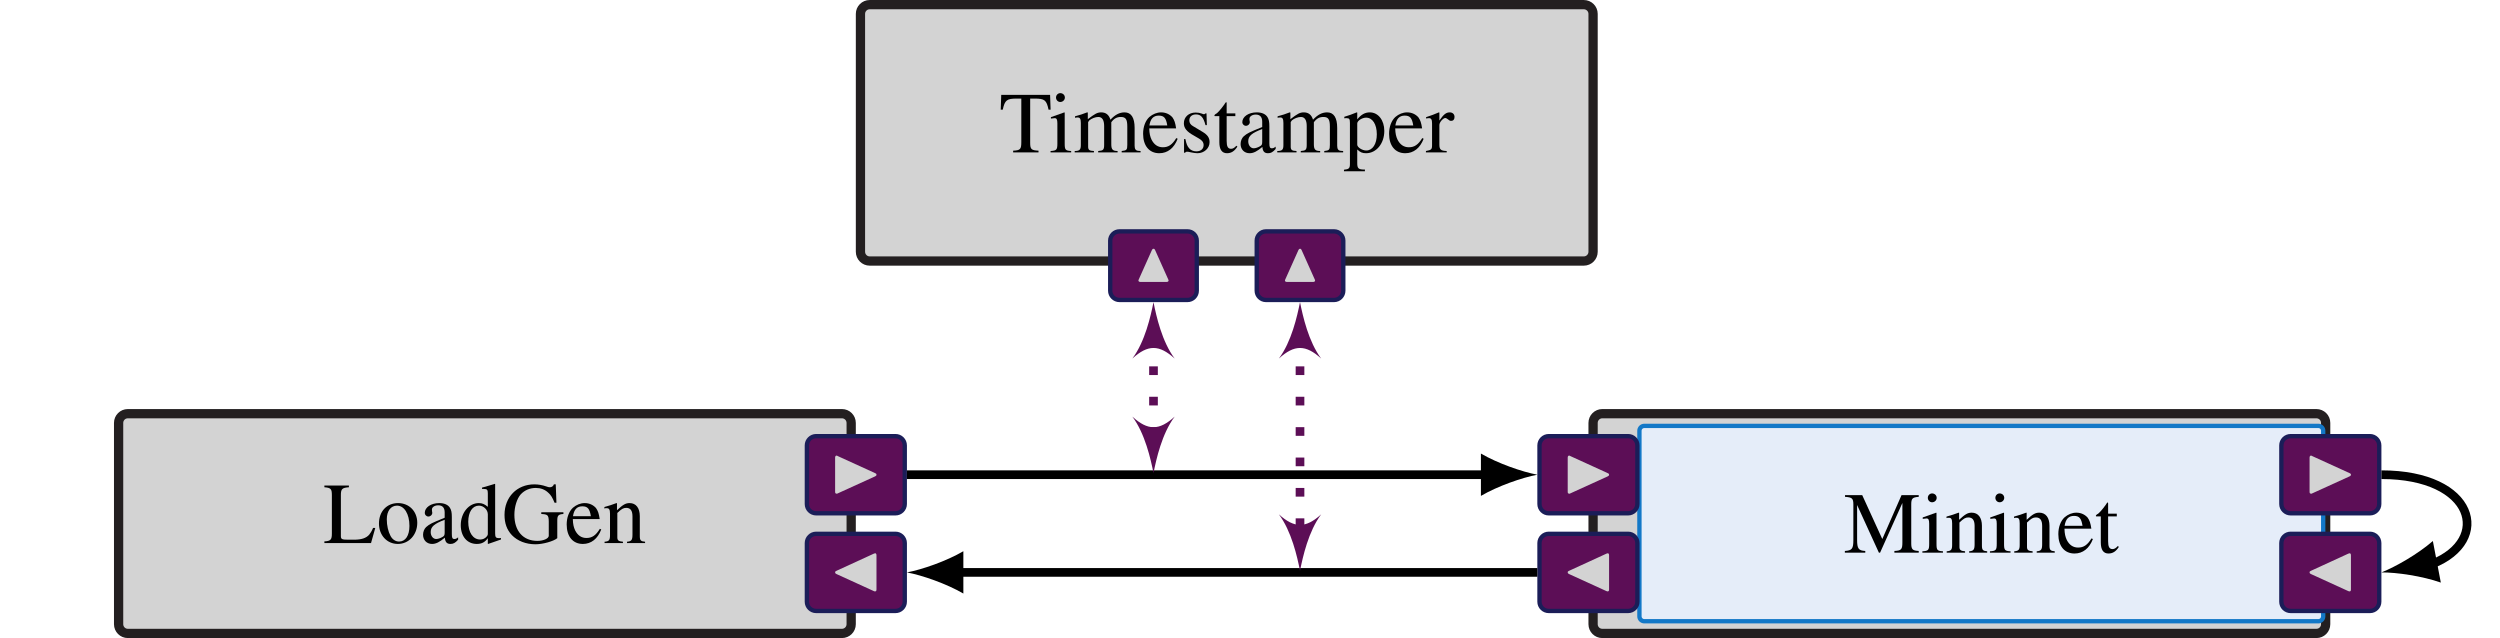 <?xml version="1.0" encoding="UTF-8"?>
<svg xmlns="http://www.w3.org/2000/svg" xmlns:xlink="http://www.w3.org/1999/xlink" width="229.483" height="58.571" viewBox="0 0 229.483 58.571">
<defs>
<g>
<g id="glyph-0-0">
<path d="M 4.562 -1.391 C 4.438 -1.078 4.312 -0.906 4.203 -0.766 C 3.922 -0.453 3.484 -0.312 2.828 -0.312 L 2.281 -0.312 C 1.703 -0.312 1.609 -0.359 1.609 -0.641 L 1.609 -4.406 C 1.609 -4.969 1.719 -5.078 2.344 -5.125 L 2.344 -5.281 L 0.094 -5.281 L 0.094 -5.125 C 0.688 -5.078 0.781 -4.969 0.781 -4.406 L 0.781 -0.875 C 0.781 -0.312 0.672 -0.188 0.094 -0.156 L 0.094 0 L 4.375 0 L 4.766 -1.391 Z M 4.562 -1.391 "/>
</g>
<g id="glyph-0-1">
<path d="M 1.984 -3.672 C 0.953 -3.672 0.234 -2.906 0.234 -1.797 C 0.234 -0.719 0.969 0.078 1.969 0.078 C 2.984 0.078 3.75 -0.766 3.75 -1.859 C 3.75 -2.906 3.016 -3.672 1.984 -3.672 Z M 1.891 -3.438 C 2.562 -3.438 3.031 -2.672 3.031 -1.578 C 3.031 -0.688 2.672 -0.141 2.078 -0.141 C 1.766 -0.141 1.469 -0.328 1.297 -0.656 C 1.078 -1.062 0.953 -1.625 0.953 -2.188 C 0.953 -2.953 1.328 -3.438 1.891 -3.438 Z M 1.891 -3.438 "/>
</g>
<g id="glyph-0-2">
<path d="M 3.516 -0.531 C 3.391 -0.422 3.297 -0.375 3.172 -0.375 C 2.984 -0.375 2.938 -0.484 2.938 -0.844 L 2.938 -2.391 C 2.938 -2.812 2.891 -3.031 2.766 -3.234 C 2.594 -3.516 2.25 -3.672 1.781 -3.672 C 1.031 -3.672 0.453 -3.281 0.453 -2.766 C 0.453 -2.594 0.609 -2.438 0.781 -2.438 C 0.984 -2.438 1.141 -2.594 1.141 -2.766 C 1.141 -2.797 1.141 -2.844 1.125 -2.891 C 1.109 -2.969 1.109 -3.031 1.109 -3.078 C 1.109 -3.297 1.359 -3.469 1.688 -3.469 C 2.078 -3.469 2.281 -3.25 2.281 -2.812 L 2.281 -2.328 C 1.062 -1.828 0.922 -1.766 0.578 -1.469 C 0.406 -1.312 0.297 -1.031 0.297 -0.766 C 0.297 -0.266 0.641 0.078 1.125 0.078 C 1.484 0.078 1.812 -0.094 2.297 -0.5 C 2.328 -0.094 2.484 0.078 2.812 0.078 C 3.078 0.078 3.25 -0.016 3.516 -0.312 Z M 2.281 -0.984 C 2.281 -0.734 2.25 -0.656 2.078 -0.562 C 1.891 -0.453 1.672 -0.375 1.5 -0.375 C 1.219 -0.375 1 -0.656 1 -1 L 1 -1.031 C 1 -1.5 1.328 -1.781 2.281 -2.141 Z M 2.281 -0.984 "/>
</g>
<g id="glyph-0-3">
<path d="M 2.734 0.078 L 3.906 -0.328 L 3.906 -0.469 C 3.766 -0.453 3.75 -0.453 3.734 -0.453 C 3.438 -0.453 3.375 -0.547 3.375 -0.906 L 3.375 -5.422 L 3.344 -5.438 C 2.953 -5.312 2.672 -5.234 2.172 -5.094 L 2.172 -4.969 C 2.234 -4.969 2.281 -4.969 2.344 -4.969 C 2.641 -4.969 2.703 -4.891 2.703 -4.562 L 2.703 -3.328 C 2.406 -3.578 2.188 -3.672 1.875 -3.672 C 0.953 -3.672 0.219 -2.766 0.219 -1.641 C 0.219 -0.609 0.812 0.078 1.688 0.078 C 2.141 0.078 2.438 -0.078 2.703 -0.453 L 2.703 0.062 Z M 2.703 -0.812 C 2.703 -0.75 2.656 -0.656 2.578 -0.578 C 2.438 -0.422 2.234 -0.328 2 -0.328 C 1.344 -0.328 0.906 -0.969 0.906 -1.953 C 0.906 -2.859 1.297 -3.438 1.891 -3.438 C 2.312 -3.438 2.703 -3.062 2.703 -2.641 Z M 2.703 -0.812 "/>
</g>
<g id="glyph-0-4">
<path d="M 5.656 -2.828 L 3.625 -2.828 L 3.625 -2.672 C 3.953 -2.656 4.062 -2.625 4.156 -2.562 C 4.266 -2.5 4.312 -2.312 4.312 -1.969 L 4.312 -0.672 C 4.312 -0.422 3.828 -0.203 3.266 -0.203 C 1.953 -0.203 1.156 -1.109 1.156 -2.594 C 1.156 -3.344 1.391 -4.078 1.734 -4.469 C 2.094 -4.859 2.578 -5.062 3.125 -5.062 C 3.562 -5.062 3.953 -4.922 4.266 -4.625 C 4.516 -4.406 4.641 -4.188 4.844 -3.703 L 5.016 -3.703 L 4.953 -5.391 L 4.781 -5.391 C 4.734 -5.234 4.594 -5.125 4.422 -5.125 C 4.344 -5.125 4.219 -5.141 4.078 -5.203 C 3.719 -5.328 3.344 -5.391 2.984 -5.391 C 1.391 -5.391 0.25 -4.219 0.25 -2.594 C 0.25 -1.812 0.469 -1.219 0.922 -0.734 C 1.453 -0.188 2.219 0.109 3.094 0.109 C 3.781 0.109 4.766 -0.172 5.094 -0.453 L 5.094 -2.062 C 5.094 -2.531 5.188 -2.641 5.656 -2.672 Z M 5.656 -2.828 "/>
</g>
<g id="glyph-0-5">
<path d="M 3.25 -1.312 C 2.875 -0.703 2.531 -0.469 2.016 -0.469 C 1.562 -0.469 1.219 -0.703 0.984 -1.156 C 0.844 -1.453 0.781 -1.719 0.766 -2.203 L 3.234 -2.203 C 3.156 -2.719 3.078 -2.953 2.891 -3.219 C 2.641 -3.5 2.281 -3.672 1.859 -3.672 C 1.469 -3.672 1.094 -3.516 0.781 -3.25 C 0.422 -2.922 0.203 -2.359 0.203 -1.703 C 0.203 -0.609 0.766 0.078 1.688 0.078 C 2.453 0.078 3.047 -0.391 3.375 -1.25 Z M 0.781 -2.469 C 0.875 -3.078 1.141 -3.375 1.641 -3.375 C 2.125 -3.375 2.312 -3.156 2.422 -2.469 Z M 0.781 -2.469 "/>
</g>
<g id="glyph-0-6">
<path d="M 0.125 -3.172 C 0.172 -3.203 0.25 -3.203 0.344 -3.203 C 0.562 -3.203 0.641 -3.078 0.641 -2.688 L 0.641 -0.719 C 0.641 -0.266 0.547 -0.156 0.141 -0.125 L 0.141 0 L 1.828 0 L 1.828 -0.125 C 1.422 -0.156 1.312 -0.25 1.312 -0.531 L 1.312 -2.766 C 1.688 -3.125 1.859 -3.234 2.125 -3.234 C 2.516 -3.234 2.703 -2.984 2.703 -2.453 L 2.703 -0.781 C 2.703 -0.281 2.609 -0.156 2.203 -0.125 L 2.203 0 L 3.859 0 L 3.859 -0.125 C 3.469 -0.156 3.375 -0.25 3.375 -0.641 L 3.375 -2.469 C 3.375 -3.219 3.031 -3.672 2.438 -3.672 C 2.078 -3.672 1.828 -3.531 1.281 -3.016 L 1.281 -3.656 L 1.234 -3.672 C 0.844 -3.516 0.562 -3.438 0.125 -3.312 Z M 0.125 -3.172 "/>
</g>
<g id="glyph-0-7">
<path d="M 0.828 -0.875 C 0.828 -0.297 0.734 -0.188 0.125 -0.156 L 0.125 0 L 2.391 0 C 3.312 0 4.156 -0.266 4.641 -0.703 C 5.156 -1.172 5.453 -1.891 5.453 -2.656 C 5.453 -3.375 5.219 -4 4.781 -4.438 C 4.234 -4.984 3.375 -5.281 2.281 -5.281 L 0.125 -5.281 L 0.125 -5.125 C 0.75 -5.062 0.828 -5 0.828 -4.406 Z M 1.641 -4.672 C 1.641 -4.922 1.734 -4.984 2.062 -4.984 C 2.734 -4.984 3.266 -4.859 3.641 -4.578 C 4.266 -4.156 4.594 -3.469 4.594 -2.609 C 4.594 -1.672 4.266 -1 3.625 -0.625 C 3.219 -0.391 2.75 -0.297 2.062 -0.297 C 1.734 -0.297 1.641 -0.359 1.641 -0.625 Z M 1.641 -4.672 "/>
</g>
<g id="glyph-0-8">
<path d="M 3.812 -0.391 L 3.781 -0.391 C 3.406 -0.391 3.328 -0.484 3.328 -0.859 L 3.328 -3.578 L 2.062 -3.578 L 2.062 -3.453 C 2.562 -3.422 2.656 -3.344 2.656 -2.953 L 2.656 -1.078 C 2.656 -0.859 2.609 -0.734 2.5 -0.656 C 2.281 -0.484 2.047 -0.375 1.797 -0.375 C 1.484 -0.375 1.234 -0.656 1.234 -0.984 L 1.234 -3.578 L 0.078 -3.578 L 0.078 -3.469 C 0.453 -3.453 0.562 -3.328 0.562 -2.969 L 0.562 -0.953 C 0.562 -0.328 0.953 0.078 1.531 0.078 C 1.828 0.078 2.141 -0.047 2.344 -0.266 L 2.688 -0.609 L 2.688 0.062 L 2.719 0.078 C 3.125 -0.094 3.406 -0.172 3.812 -0.281 Z M 3.812 -0.391 "/>
</g>
<g id="glyph-0-9">
<path d="M 2.031 -4.938 L 2.031 -0.953 C 2.031 -0.281 1.938 -0.188 1.281 -0.156 L 1.281 0 L 3.609 0 L 3.609 -0.156 C 2.953 -0.188 2.844 -0.281 2.844 -0.875 L 2.844 -4.938 L 3.266 -4.938 C 4.172 -4.938 4.344 -4.797 4.531 -3.922 L 4.719 -3.922 L 4.672 -5.281 L 0.188 -5.281 L 0.141 -3.922 L 0.328 -3.922 C 0.516 -4.797 0.703 -4.938 1.594 -4.938 Z M 2.031 -4.938 "/>
</g>
<g id="glyph-0-10">
<path d="M 5.375 -4.562 L 5.375 -0.953 C 5.375 -0.297 5.281 -0.188 4.641 -0.156 L 4.641 0 L 6.875 0 L 6.875 -0.156 C 6.297 -0.188 6.188 -0.297 6.188 -0.875 L 6.188 -4.406 C 6.188 -4.969 6.281 -5.078 6.875 -5.125 L 6.875 -5.281 L 5.297 -5.281 L 3.531 -1.25 L 1.688 -5.281 L 0.109 -5.281 L 0.109 -5.125 C 0.766 -5.078 0.875 -4.984 0.875 -4.406 L 0.875 -1.172 C 0.875 -0.344 0.75 -0.203 0.094 -0.156 L 0.094 0 L 1.969 0 L 1.969 -0.156 C 1.359 -0.188 1.219 -0.359 1.219 -1.172 L 1.219 -4.375 L 3.219 0 L 3.328 0 Z M 5.375 -4.562 "/>
</g>
<g id="glyph-0-11">
<path d="M 1.391 -3.672 L 0.156 -3.234 L 0.156 -3.109 L 0.219 -3.109 C 0.312 -3.125 0.422 -3.141 0.5 -3.141 C 0.688 -3.141 0.75 -3.016 0.75 -2.656 L 0.75 -0.812 C 0.75 -0.234 0.672 -0.156 0.125 -0.125 L 0.125 0 L 2.016 0 L 2.016 -0.125 C 1.484 -0.156 1.422 -0.234 1.422 -0.812 L 1.422 -3.641 Z M 1.016 -5.438 C 0.812 -5.438 0.625 -5.266 0.625 -5.031 C 0.625 -4.812 0.797 -4.625 1.016 -4.625 C 1.25 -4.625 1.438 -4.812 1.438 -5.031 C 1.438 -5.266 1.25 -5.438 1.016 -5.438 Z M 1.016 -5.438 "/>
</g>
<g id="glyph-0-12">
<path d="M 2.031 -3.578 L 1.234 -3.578 L 1.234 -4.516 C 1.234 -4.594 1.219 -4.609 1.172 -4.609 C 1.109 -4.547 1.062 -4.469 1.016 -4.391 C 0.703 -3.953 0.359 -3.562 0.234 -3.531 C 0.156 -3.484 0.109 -3.422 0.109 -3.391 C 0.109 -3.359 0.109 -3.344 0.141 -3.328 L 0.562 -3.328 L 0.562 -0.938 C 0.562 -0.266 0.797 0.078 1.266 0.078 C 1.656 0.078 1.953 -0.109 2.219 -0.531 L 2.125 -0.609 C 1.953 -0.422 1.812 -0.328 1.641 -0.328 C 1.344 -0.328 1.234 -0.547 1.234 -1.047 L 1.234 -3.328 L 2.031 -3.328 Z M 2.031 -3.578 "/>
</g>
<g id="glyph-0-13">
<path d="M 0.156 -3.172 C 0.25 -3.203 0.312 -3.203 0.406 -3.203 C 0.609 -3.203 0.688 -3.078 0.688 -2.688 L 0.688 -0.672 C 0.688 -0.25 0.578 -0.125 0.125 -0.125 L 0.125 0 L 1.891 0 L 1.891 -0.125 C 1.469 -0.141 1.359 -0.219 1.359 -0.531 L 1.359 -2.781 C 1.359 -2.797 1.422 -2.875 1.469 -2.938 C 1.672 -3.109 2.016 -3.25 2.297 -3.25 C 2.641 -3.25 2.828 -2.969 2.828 -2.422 L 2.828 -0.688 C 2.828 -0.234 2.734 -0.156 2.281 -0.125 L 2.281 0 L 4.062 0 L 4.062 -0.125 C 3.609 -0.125 3.484 -0.266 3.484 -0.75 L 3.484 -2.766 C 3.734 -3.109 4 -3.25 4.359 -3.25 C 4.812 -3.25 4.953 -3.031 4.953 -2.375 L 4.953 -0.688 C 4.953 -0.234 4.891 -0.172 4.438 -0.125 L 4.438 0 L 6.172 0 L 6.172 -0.125 L 5.969 -0.141 C 5.734 -0.156 5.625 -0.297 5.625 -0.609 L 5.625 -2.25 C 5.625 -3.188 5.312 -3.672 4.703 -3.672 C 4.234 -3.672 3.828 -3.453 3.406 -3 C 3.266 -3.453 2.984 -3.672 2.562 -3.672 C 2.203 -3.672 1.984 -3.547 1.328 -3.047 L 1.328 -3.656 L 1.266 -3.672 C 0.859 -3.516 0.594 -3.422 0.156 -3.312 Z M 0.156 -3.172 "/>
</g>
<g id="glyph-0-14">
<path d="M 2.516 -2.5 L 2.484 -3.578 L 2.391 -3.578 L 2.375 -3.562 C 2.297 -3.516 2.297 -3.5 2.266 -3.5 C 2.219 -3.5 2.141 -3.516 2.047 -3.562 C 1.875 -3.625 1.703 -3.656 1.484 -3.656 C 0.859 -3.656 0.406 -3.25 0.406 -2.672 C 0.406 -2.234 0.656 -1.906 1.344 -1.531 L 1.797 -1.266 C 2.078 -1.109 2.219 -0.922 2.219 -0.672 C 2.219 -0.312 1.953 -0.094 1.547 -0.094 C 1.281 -0.094 1.031 -0.203 0.891 -0.375 C 0.719 -0.578 0.641 -0.75 0.547 -1.219 L 0.422 -1.219 L 0.422 0.031 L 0.516 0.031 C 0.578 -0.047 0.609 -0.062 0.703 -0.062 C 0.766 -0.062 0.891 -0.047 1.062 0 C 1.297 0.047 1.5 0.078 1.656 0.078 C 2.266 0.078 2.766 -0.375 2.766 -0.938 C 2.766 -1.344 2.578 -1.609 2.109 -1.891 L 1.25 -2.406 C 1.016 -2.531 0.906 -2.719 0.906 -2.938 C 0.906 -3.266 1.141 -3.484 1.516 -3.484 C 1.969 -3.484 2.203 -3.219 2.391 -2.5 Z M 2.516 -2.5 "/>
</g>
<g id="glyph-0-15">
<path d="M 0.078 -3.125 C 0.141 -3.141 0.203 -3.141 0.266 -3.141 C 0.547 -3.141 0.594 -3.062 0.594 -2.688 L 0.594 1.047 C 0.594 1.453 0.516 1.547 0.047 1.594 L 0.047 1.734 L 1.969 1.734 L 1.969 1.578 C 1.375 1.578 1.266 1.484 1.266 0.984 L 1.266 -0.266 C 1.547 0 1.734 0.078 2.078 0.078 C 3.016 0.078 3.75 -0.812 3.75 -1.969 C 3.75 -2.953 3.188 -3.672 2.422 -3.672 C 1.969 -3.672 1.625 -3.469 1.266 -3.031 L 1.266 -3.656 L 1.219 -3.672 C 0.781 -3.5 0.516 -3.391 0.078 -3.266 Z M 1.266 -2.656 C 1.266 -2.906 1.719 -3.188 2.078 -3.188 C 2.672 -3.188 3.062 -2.578 3.062 -1.656 C 3.062 -0.766 2.672 -0.172 2.094 -0.172 C 1.719 -0.172 1.266 -0.469 1.266 -0.703 Z M 1.266 -2.656 "/>
</g>
<g id="glyph-0-16">
<path d="M 0.062 -3.109 C 0.172 -3.125 0.234 -3.141 0.328 -3.141 C 0.531 -3.141 0.609 -3.016 0.609 -2.656 L 0.609 -0.672 C 0.609 -0.266 0.547 -0.219 0.047 -0.125 L 0.047 0 L 1.953 0 L 1.953 -0.125 C 1.406 -0.141 1.281 -0.266 1.281 -0.719 L 1.281 -2.516 C 1.281 -2.766 1.625 -3.156 1.828 -3.156 C 1.875 -3.156 1.953 -3.125 2.047 -3.047 C 2.172 -2.938 2.25 -2.891 2.359 -2.891 C 2.547 -2.891 2.672 -3.016 2.672 -3.25 C 2.672 -3.5 2.5 -3.672 2.234 -3.672 C 1.891 -3.672 1.672 -3.484 1.281 -2.922 L 1.281 -3.656 L 1.234 -3.672 C 0.812 -3.484 0.531 -3.391 0.062 -3.234 Z M 0.062 -3.109 "/>
</g>
<g id="glyph-1-0">
<path d="M 4.469 -1.094 C 4.562 -1.141 4.594 -1.172 4.594 -1.25 C 4.594 -1.328 4.547 -1.359 4.469 -1.391 L 1.047 -2.953 C 0.969 -3 0.953 -3 0.938 -3 C 0.797 -3 0.797 -2.859 0.797 -2.781 L 0.797 0.297 C 0.797 0.406 0.797 0.5 0.969 0.5 Z M 4.469 -1.094 "/>
</g>
<g id="glyph-1-1">
<path d="M 0.922 -1.391 C 0.844 -1.359 0.797 -1.328 0.797 -1.25 C 0.797 -1.156 0.859 -1.125 0.922 -1.094 L 4.344 0.469 C 4.422 0.5 4.438 0.5 4.469 0.5 C 4.594 0.5 4.594 0.375 4.594 0.297 L 4.594 -2.781 C 4.594 -2.859 4.594 -3 4.469 -3 C 4.438 -3 4.422 -2.984 4.359 -2.969 Z M 0.922 -1.391 "/>
</g>
<g id="glyph-1-2">
<path d="M 2.328 -2.781 C 2.297 -2.844 2.266 -2.906 2.188 -2.906 C 2.094 -2.906 2.062 -2.844 2.031 -2.781 L 0.828 -0.094 C 0.797 -0.031 0.797 -0.016 0.797 0 C 0.797 0.141 0.938 0.141 1.016 0.141 L 3.344 0.141 C 3.422 0.141 3.562 0.141 3.562 0 C 3.562 -0.031 3.562 -0.031 3.531 -0.094 Z M 2.328 -2.781 "/>
</g>
</g>
<clipPath id="clip-0">
<path clip-rule="nonzero" d="M 10 37 L 79 37 L 79 58.57 L 10 58.57 Z M 10 37 "/>
</clipPath>
<clipPath id="clip-1">
<path clip-rule="nonzero" d="M 0 25 L 91 25 L 91 58.57 L 0 58.57 Z M 0 25 "/>
</clipPath>
<clipPath id="clip-2">
<path clip-rule="nonzero" d="M 146 37 L 214 37 L 214 58.57 L 146 58.57 Z M 146 37 "/>
</clipPath>
<clipPath id="clip-3">
<path clip-rule="nonzero" d="M 134 25 L 226 25 L 226 58.57 L 134 58.57 Z M 134 25 "/>
</clipPath>
<clipPath id="clip-4">
<path clip-rule="nonzero" d="M 144 33 L 219 33 L 219 58.57 L 144 58.57 Z M 144 33 "/>
</clipPath>
<clipPath id="clip-5">
<path clip-rule="nonzero" d="M 135 43 L 156 43 L 156 58.57 L 135 58.57 Z M 135 43 "/>
</clipPath>
<clipPath id="clip-6">
<path clip-rule="nonzero" d="M 203 43 L 225 43 L 225 58.57 L 203 58.57 Z M 203 43 "/>
</clipPath>
<clipPath id="clip-7">
<path clip-rule="nonzero" d="M 68 43 L 89 43 L 89 58.57 L 68 58.57 Z M 68 43 "/>
</clipPath>
<clipPath id="clip-8">
<path clip-rule="nonzero" d="M 207 32 L 229.484 32 L 229.484 58.57 L 207 58.57 Z M 207 32 "/>
</clipPath>
</defs>
<g clip-path="url(#clip-0)">
<path fill-rule="nonzero" fill="rgb(82.745%, 82.431%, 82.509%)" fill-opacity="1" d="M 77.285 37.973 L 11.734 37.973 C 11.266 37.973 10.887 38.352 10.887 38.82 L 10.887 57.297 C 10.887 57.766 11.266 58.145 11.734 58.145 L 77.285 58.145 C 77.754 58.145 78.133 57.766 78.133 57.297 L 78.133 38.82 C 78.133 38.352 77.754 37.973 77.285 37.973 Z M 77.285 37.973 "/>
</g>
<g clip-path="url(#clip-1)">
<path fill="none" stroke-width="0.85" stroke-linecap="butt" stroke-linejoin="miter" stroke="rgb(13.73%, 12.16%, 12.549%)" stroke-opacity="1" stroke-miterlimit="10" d="M -12.482 10.086 L -78.033 10.086 C -78.501 10.086 -78.88 9.707 -78.88 9.239 L -78.88 -9.238 C -78.88 -9.707 -78.501 -10.086 -78.033 -10.086 L -12.482 -10.086 C -12.013 -10.086 -11.634 -9.707 -11.634 -9.238 L -11.634 9.239 C -11.634 9.707 -12.013 10.086 -12.482 10.086 Z M -12.482 10.086 " transform="matrix(1, 0, 0, -1, 89.767, 48.059)"/>
</g>
<g fill="rgb(0%, 0%, 0%)" fill-opacity="1">
<use xlink:href="#glyph-0-0" x="29.682" y="49.852"/>
<use xlink:href="#glyph-0-1" x="34.552" y="49.852"/>
<use xlink:href="#glyph-0-2" x="38.537" y="49.852"/>
<use xlink:href="#glyph-0-3" x="42.076" y="49.852"/>
<use xlink:href="#glyph-0-4" x="46.061" y="49.852"/>
<use xlink:href="#glyph-0-5" x="51.815" y="49.852"/>
<use xlink:href="#glyph-0-6" x="55.354" y="49.852"/>
</g>
<g clip-path="url(#clip-2)">
<path fill-rule="nonzero" fill="rgb(82.745%, 82.431%, 82.509%)" fill-opacity="1" d="M 212.629 37.973 L 147.082 37.973 C 146.613 37.973 146.234 38.352 146.234 38.82 L 146.234 57.297 C 146.234 57.766 146.613 58.145 147.082 58.145 L 212.629 58.145 C 213.102 58.145 213.48 57.766 213.48 57.297 L 213.48 38.82 C 213.48 38.352 213.102 37.973 212.629 37.973 Z M 212.629 37.973 "/>
</g>
<g clip-path="url(#clip-3)">
<path fill="none" stroke-width="0.85" stroke-linecap="butt" stroke-linejoin="miter" stroke="rgb(13.73%, 12.16%, 12.549%)" stroke-opacity="1" stroke-miterlimit="10" d="M 122.862 10.086 L 57.315 10.086 C 56.846 10.086 56.467 9.707 56.467 9.239 L 56.467 -9.238 C 56.467 -9.707 56.846 -10.086 57.315 -10.086 L 122.862 -10.086 C 123.335 -10.086 123.713 -9.707 123.713 -9.238 L 123.713 9.239 C 123.713 9.707 123.335 10.086 122.862 10.086 Z M 122.862 10.086 " transform="matrix(1, 0, 0, -1, 89.767, 48.059)"/>
</g>
<g fill="rgb(0%, 0%, 0%)" fill-opacity="1">
<use xlink:href="#glyph-0-7" x="172.551" y="49.852"/>
<use xlink:href="#glyph-0-8" x="178.305" y="49.852"/>
<use xlink:href="#glyph-0-9" x="182.29" y="49.852"/>
</g>
<path fill-rule="nonzero" fill="rgb(89.789%, 92.705%, 97.47%)" fill-opacity="1" d="M 212.809 39.094 L 150.938 39.094 C 150.691 39.094 150.488 39.293 150.488 39.539 L 150.488 56.578 C 150.488 56.824 150.691 57.027 150.938 57.027 L 212.809 57.027 C 213.055 57.027 213.254 56.824 213.254 56.578 L 213.254 39.539 C 213.254 39.293 213.055 39.094 212.809 39.094 Z M 212.809 39.094 "/>
<g clip-path="url(#clip-4)">
<path fill="none" stroke-width="0.399" stroke-linecap="butt" stroke-linejoin="miter" stroke="rgb(7.756%, 46.933%, 78.043%)" stroke-opacity="1" stroke-miterlimit="10" d="M 123.042 8.965 L 61.17 8.965 C 60.924 8.965 60.721 8.766 60.721 8.52 L 60.721 -8.519 C 60.721 -8.765 60.924 -8.968 61.17 -8.968 L 123.042 -8.968 C 123.288 -8.968 123.487 -8.765 123.487 -8.519 L 123.487 8.52 C 123.487 8.766 123.288 8.965 123.042 8.965 Z M 123.042 8.965 " transform="matrix(1, 0, 0, -1, 89.767, 48.059)"/>
</g>
<g fill="rgb(0%, 0%, 0%)" fill-opacity="1">
<use xlink:href="#glyph-0-10" x="169.251" y="50.731"/>
<use xlink:href="#glyph-0-11" x="176.336" y="50.731"/>
<use xlink:href="#glyph-0-6" x="178.552" y="50.731"/>
<use xlink:href="#glyph-0-11" x="182.537" y="50.731"/>
<use xlink:href="#glyph-0-6" x="184.753" y="50.731"/>
<use xlink:href="#glyph-0-5" x="188.738" y="50.731"/>
<use xlink:href="#glyph-0-12" x="192.277" y="50.731"/>
</g>
<path fill-rule="nonzero" fill="rgb(82.745%, 82.431%, 82.509%)" fill-opacity="1" stroke-width="0.85" stroke-linecap="butt" stroke-linejoin="miter" stroke="rgb(13.73%, 12.16%, 12.549%)" stroke-opacity="1" stroke-miterlimit="10" d="M 55.616 47.633 L -9.931 47.633 C -10.404 47.633 -10.783 47.254 -10.783 46.786 L -10.783 24.95 C -10.783 24.477 -10.404 24.098 -9.931 24.098 L 55.616 24.098 C 56.085 24.098 56.467 24.477 56.467 24.95 L 56.467 46.786 C 56.467 47.254 56.085 47.633 55.616 47.633 Z M 55.616 47.633 " transform="matrix(1, 0, 0, -1, 89.767, 48.059)"/>
<g fill="rgb(0%, 0%, 0%)" fill-opacity="1">
<use xlink:href="#glyph-0-9" x="91.719" y="13.987"/>
</g>
<g fill="rgb(0%, 0%, 0%)" fill-opacity="1">
<use xlink:href="#glyph-0-11" x="96.31" y="13.987"/>
<use xlink:href="#glyph-0-13" x="98.525" y="13.987"/>
<use xlink:href="#glyph-0-5" x="104.726" y="13.987"/>
<use xlink:href="#glyph-0-14" x="108.265" y="13.987"/>
<use xlink:href="#glyph-0-12" x="111.365" y="13.987"/>
<use xlink:href="#glyph-0-2" x="113.581" y="13.987"/>
<use xlink:href="#glyph-0-13" x="117.12" y="13.987"/>
<use xlink:href="#glyph-0-15" x="123.32" y="13.987"/>
<use xlink:href="#glyph-0-5" x="127.305" y="13.987"/>
<use xlink:href="#glyph-0-16" x="130.844" y="13.987"/>
</g>
<path fill-rule="nonzero" fill="rgb(36%, 5.765%, 33.801%)" fill-opacity="1" stroke-width="0.399" stroke-linecap="butt" stroke-linejoin="miter" stroke="rgb(10.823%, 11.531%, 34.662%)" stroke-opacity="1" stroke-miterlimit="10" d="M 59.682 8.024 L 52.401 8.024 C 51.928 8.024 51.549 7.645 51.549 7.172 L 51.549 1.793 C 51.549 1.321 51.928 0.942 52.401 0.942 L 59.682 0.942 C 60.151 0.942 60.534 1.321 60.534 1.793 L 60.534 7.172 C 60.534 7.645 60.151 8.024 59.682 8.024 Z M 59.682 8.024 " transform="matrix(1, 0, 0, -1, 89.767, 48.059)"/>
<g fill="rgb(82.745%, 82.431%, 82.509%)" fill-opacity="1">
<use xlink:href="#glyph-1-0" x="143.108" y="44.821"/>
</g>
<path fill-rule="nonzero" fill="rgb(36%, 5.765%, 33.801%)" fill-opacity="1" d="M 149.449 49 L 142.168 49 C 141.695 49 141.316 49.383 141.316 49.852 L 141.316 55.234 C 141.316 55.703 141.695 56.082 142.168 56.082 L 149.449 56.082 C 149.918 56.082 150.301 55.703 150.301 55.234 L 150.301 49.852 C 150.301 49.383 149.918 49 149.449 49 Z M 149.449 49 "/>
<g clip-path="url(#clip-5)">
<path fill="none" stroke-width="0.399" stroke-linecap="butt" stroke-linejoin="miter" stroke="rgb(10.823%, 11.531%, 34.662%)" stroke-opacity="1" stroke-miterlimit="10" d="M 59.682 -0.941 L 52.401 -0.941 C 51.928 -0.941 51.549 -1.324 51.549 -1.793 L 51.549 -7.175 C 51.549 -7.644 51.928 -8.023 52.401 -8.023 L 59.682 -8.023 C 60.151 -8.023 60.534 -7.644 60.534 -7.175 L 60.534 -1.793 C 60.534 -1.324 60.151 -0.941 59.682 -0.941 Z M 59.682 -0.941 " transform="matrix(1, 0, 0, -1, 89.767, 48.059)"/>
</g>
<g fill="rgb(82.745%, 82.431%, 82.509%)" fill-opacity="1">
<use xlink:href="#glyph-1-1" x="143.108" y="53.787"/>
</g>
<path fill-rule="nonzero" fill="rgb(36%, 5.765%, 33.801%)" fill-opacity="1" stroke-width="0.399" stroke-linecap="butt" stroke-linejoin="miter" stroke="rgb(10.823%, 11.531%, 34.662%)" stroke-opacity="1" stroke-miterlimit="10" d="M 127.78 8.024 L 120.499 8.024 C 120.03 8.024 119.647 7.645 119.647 7.172 L 119.647 1.793 C 119.647 1.321 120.03 0.942 120.499 0.942 L 127.78 0.942 C 128.249 0.942 128.631 1.321 128.631 1.793 L 128.631 7.172 C 128.631 7.645 128.249 8.024 127.78 8.024 Z M 127.78 8.024 " transform="matrix(1, 0, 0, -1, 89.767, 48.059)"/>
<g fill="rgb(82.745%, 82.431%, 82.509%)" fill-opacity="1">
<use xlink:href="#glyph-1-0" x="211.206" y="44.821"/>
</g>
<path fill-rule="nonzero" fill="rgb(36%, 5.765%, 33.801%)" fill-opacity="1" d="M 217.547 49 L 210.266 49 C 209.797 49 209.414 49.383 209.414 49.852 L 209.414 55.234 C 209.414 55.703 209.797 56.082 210.266 56.082 L 217.547 56.082 C 218.016 56.082 218.398 55.703 218.398 55.234 L 218.398 49.852 C 218.398 49.383 218.016 49 217.547 49 Z M 217.547 49 "/>
<g clip-path="url(#clip-6)">
<path fill="none" stroke-width="0.399" stroke-linecap="butt" stroke-linejoin="miter" stroke="rgb(10.823%, 11.531%, 34.662%)" stroke-opacity="1" stroke-miterlimit="10" d="M 127.78 -0.941 L 120.499 -0.941 C 120.03 -0.941 119.647 -1.324 119.647 -1.793 L 119.647 -7.175 C 119.647 -7.644 120.03 -8.023 120.499 -8.023 L 127.78 -8.023 C 128.249 -8.023 128.631 -7.644 128.631 -7.175 L 128.631 -1.793 C 128.631 -1.324 128.249 -0.941 127.78 -0.941 Z M 127.78 -0.941 " transform="matrix(1, 0, 0, -1, 89.767, 48.059)"/>
</g>
<g fill="rgb(82.745%, 82.431%, 82.509%)" fill-opacity="1">
<use xlink:href="#glyph-1-1" x="211.206" y="53.787"/>
</g>
<path fill-rule="nonzero" fill="rgb(36%, 5.765%, 33.801%)" fill-opacity="1" stroke-width="0.399" stroke-linecap="butt" stroke-linejoin="miter" stroke="rgb(10.823%, 11.531%, 34.662%)" stroke-opacity="1" stroke-miterlimit="10" d="M -7.568 8.024 L -14.849 8.024 C -15.318 8.024 -15.701 7.645 -15.701 7.172 L -15.701 1.793 C -15.701 1.321 -15.318 0.942 -14.849 0.942 L -7.568 0.942 C -7.099 0.942 -6.716 1.321 -6.716 1.793 L -6.716 7.172 C -6.716 7.645 -7.099 8.024 -7.568 8.024 Z M -7.568 8.024 " transform="matrix(1, 0, 0, -1, 89.767, 48.059)"/>
<g fill="rgb(82.745%, 82.431%, 82.509%)" fill-opacity="1">
<use xlink:href="#glyph-1-0" x="75.861" y="44.821"/>
</g>
<path fill-rule="nonzero" fill="rgb(36%, 5.765%, 33.801%)" fill-opacity="1" d="M 82.199 49 L 74.918 49 C 74.449 49 74.066 49.383 74.066 49.852 L 74.066 55.234 C 74.066 55.703 74.449 56.082 74.918 56.082 L 82.199 56.082 C 82.668 56.082 83.051 55.703 83.051 55.234 L 83.051 49.852 C 83.051 49.383 82.668 49 82.199 49 Z M 82.199 49 "/>
<g clip-path="url(#clip-7)">
<path fill="none" stroke-width="0.399" stroke-linecap="butt" stroke-linejoin="miter" stroke="rgb(10.823%, 11.531%, 34.662%)" stroke-opacity="1" stroke-miterlimit="10" d="M -7.568 -0.941 L -14.849 -0.941 C -15.318 -0.941 -15.701 -1.324 -15.701 -1.793 L -15.701 -7.175 C -15.701 -7.644 -15.318 -8.023 -14.849 -8.023 L -7.568 -8.023 C -7.099 -8.023 -6.716 -7.644 -6.716 -7.175 L -6.716 -1.793 C -6.716 -1.324 -7.099 -0.941 -7.568 -0.941 Z M -7.568 -0.941 " transform="matrix(1, 0, 0, -1, 89.767, 48.059)"/>
</g>
<g fill="rgb(82.745%, 82.431%, 82.509%)" fill-opacity="1">
<use xlink:href="#glyph-1-1" x="75.861" y="53.787"/>
</g>
<path fill-rule="nonzero" fill="rgb(36%, 5.765%, 33.801%)" fill-opacity="1" stroke-width="0.399" stroke-linecap="butt" stroke-linejoin="miter" stroke="rgb(10.823%, 11.531%, 34.662%)" stroke-opacity="1" stroke-miterlimit="10" d="M 19.237 26.821 L 12.995 26.821 C 12.526 26.821 12.143 26.438 12.143 25.969 L 12.143 21.375 C 12.143 20.907 12.526 20.524 12.995 20.524 L 19.237 20.524 C 19.71 20.524 20.088 20.907 20.088 21.375 L 20.088 25.969 C 20.088 26.438 19.71 26.821 19.237 26.821 Z M 19.237 26.821 " transform="matrix(1, 0, 0, -1, 89.767, 48.059)"/>
<g fill="rgb(82.745%, 82.431%, 82.509%)" fill-opacity="1">
<use xlink:href="#glyph-1-2" x="103.704" y="25.74"/>
</g>
<path fill-rule="nonzero" fill="rgb(36%, 5.765%, 33.801%)" fill-opacity="1" stroke-width="0.399" stroke-linecap="butt" stroke-linejoin="miter" stroke="rgb(10.823%, 11.531%, 34.662%)" stroke-opacity="1" stroke-miterlimit="10" d="M 32.69 26.821 L 26.444 26.821 C 25.975 26.821 25.592 26.438 25.592 25.969 L 25.592 21.375 C 25.592 20.907 25.975 20.524 26.444 20.524 L 32.69 20.524 C 33.159 20.524 33.538 20.907 33.538 21.375 L 33.538 25.969 C 33.538 26.438 33.159 26.821 32.69 26.821 Z M 32.69 26.821 " transform="matrix(1, 0, 0, -1, 89.767, 48.059)"/>
<g fill="rgb(82.745%, 82.431%, 82.509%)" fill-opacity="1">
<use xlink:href="#glyph-1-2" x="117.153" y="25.74"/>
</g>
<path fill="none" stroke-width="0.797" stroke-linecap="butt" stroke-linejoin="miter" stroke="rgb(0%, 0%, 0%)" stroke-opacity="1" stroke-miterlimit="10" d="M -1.853 -4.484 L 51.35 -4.484 " transform="matrix(1, 0, 0, -1, 89.767, 48.059)"/>
<path fill-rule="nonzero" fill="rgb(0%, 0%, 0%)" fill-opacity="1" d="M 83.25 52.543 C 84.633 52.801 86.875 53.578 88.43 54.484 L 88.43 50.598 C 86.875 51.508 84.633 52.285 83.25 52.543 "/>
<path fill="none" stroke-width="0.797" stroke-linecap="butt" stroke-linejoin="miter" stroke="rgb(0%, 0%, 0%)" stroke-opacity="1" stroke-miterlimit="10" d="M -6.517 4.485 L 46.686 4.485 " transform="matrix(1, 0, 0, -1, 89.767, 48.059)"/>
<path fill-rule="nonzero" fill="rgb(0%, 0%, 0%)" fill-opacity="1" d="M 141.117 43.574 C 139.734 43.316 137.488 42.539 135.938 41.633 L 135.938 45.52 C 137.488 44.613 139.734 43.836 141.117 43.574 "/>
<path fill="none" stroke-width="0.797" stroke-linecap="butt" stroke-linejoin="miter" stroke="rgb(36%, 5.765%, 33.801%)" stroke-opacity="1" stroke-dasharray="0.797 1.993" stroke-miterlimit="10" d="M 16.116 17.219 L 16.116 7.743 " transform="matrix(1, 0, 0, -1, 89.767, 48.059)"/>
<path fill-rule="nonzero" fill="rgb(36%, 5.765%, 33.801%)" fill-opacity="1" d="M 105.883 27.734 C 105.625 29.027 105.105 31.359 103.941 32.914 C 105.367 31.617 106.402 31.617 107.828 32.914 C 106.66 31.359 106.141 29.027 105.883 27.734 Z M 105.883 27.734 "/>
<path fill-rule="nonzero" fill="rgb(36%, 5.765%, 33.801%)" fill-opacity="1" d="M 105.883 43.426 C 106.141 42.129 106.66 39.797 107.828 38.242 C 106.402 39.539 105.367 39.539 103.941 38.242 C 105.105 39.797 105.625 42.129 105.883 43.426 Z M 105.883 43.426 "/>
<path fill="none" stroke-width="0.797" stroke-linecap="butt" stroke-linejoin="miter" stroke="rgb(36%, 5.765%, 33.801%)" stroke-opacity="1" stroke-dasharray="0.797 1.993" stroke-miterlimit="10" d="M 29.565 17.219 L 29.565 -1.222 " transform="matrix(1, 0, 0, -1, 89.767, 48.059)"/>
<path fill-rule="nonzero" fill="rgb(36%, 5.765%, 33.801%)" fill-opacity="1" d="M 119.332 27.734 C 119.074 29.027 118.555 31.359 117.391 32.914 C 118.816 31.617 119.852 31.617 121.277 32.914 C 120.109 31.359 119.594 29.027 119.332 27.734 Z M 119.332 27.734 "/>
<path fill-rule="nonzero" fill="rgb(36%, 5.765%, 33.801%)" fill-opacity="1" d="M 119.332 52.391 C 119.594 51.094 120.109 48.766 121.277 47.211 C 119.852 48.504 118.816 48.504 117.391 47.211 C 118.555 48.766 119.074 51.094 119.332 52.391 Z M 119.332 52.391 "/>
<g clip-path="url(#clip-8)">
<path fill="none" stroke-width="0.797" stroke-linecap="butt" stroke-linejoin="miter" stroke="rgb(0%, 0%, 0%)" stroke-opacity="1" stroke-miterlimit="10" d="M 128.831 4.485 C 137.421 4.485 138.975 -1.527 133.499 -3.707 " transform="matrix(1, 0, 0, -1, 89.767, 48.059)"/>
</g>
<path fill-rule="nonzero" fill="rgb(0%, 0%, 0%)" fill-opacity="1" d="M 218.598 52.543 C 220.004 52.535 222.352 52.879 224.051 53.477 L 223.32 49.66 C 221.965 50.844 219.906 52.027 218.598 52.543 "/>
</svg>
